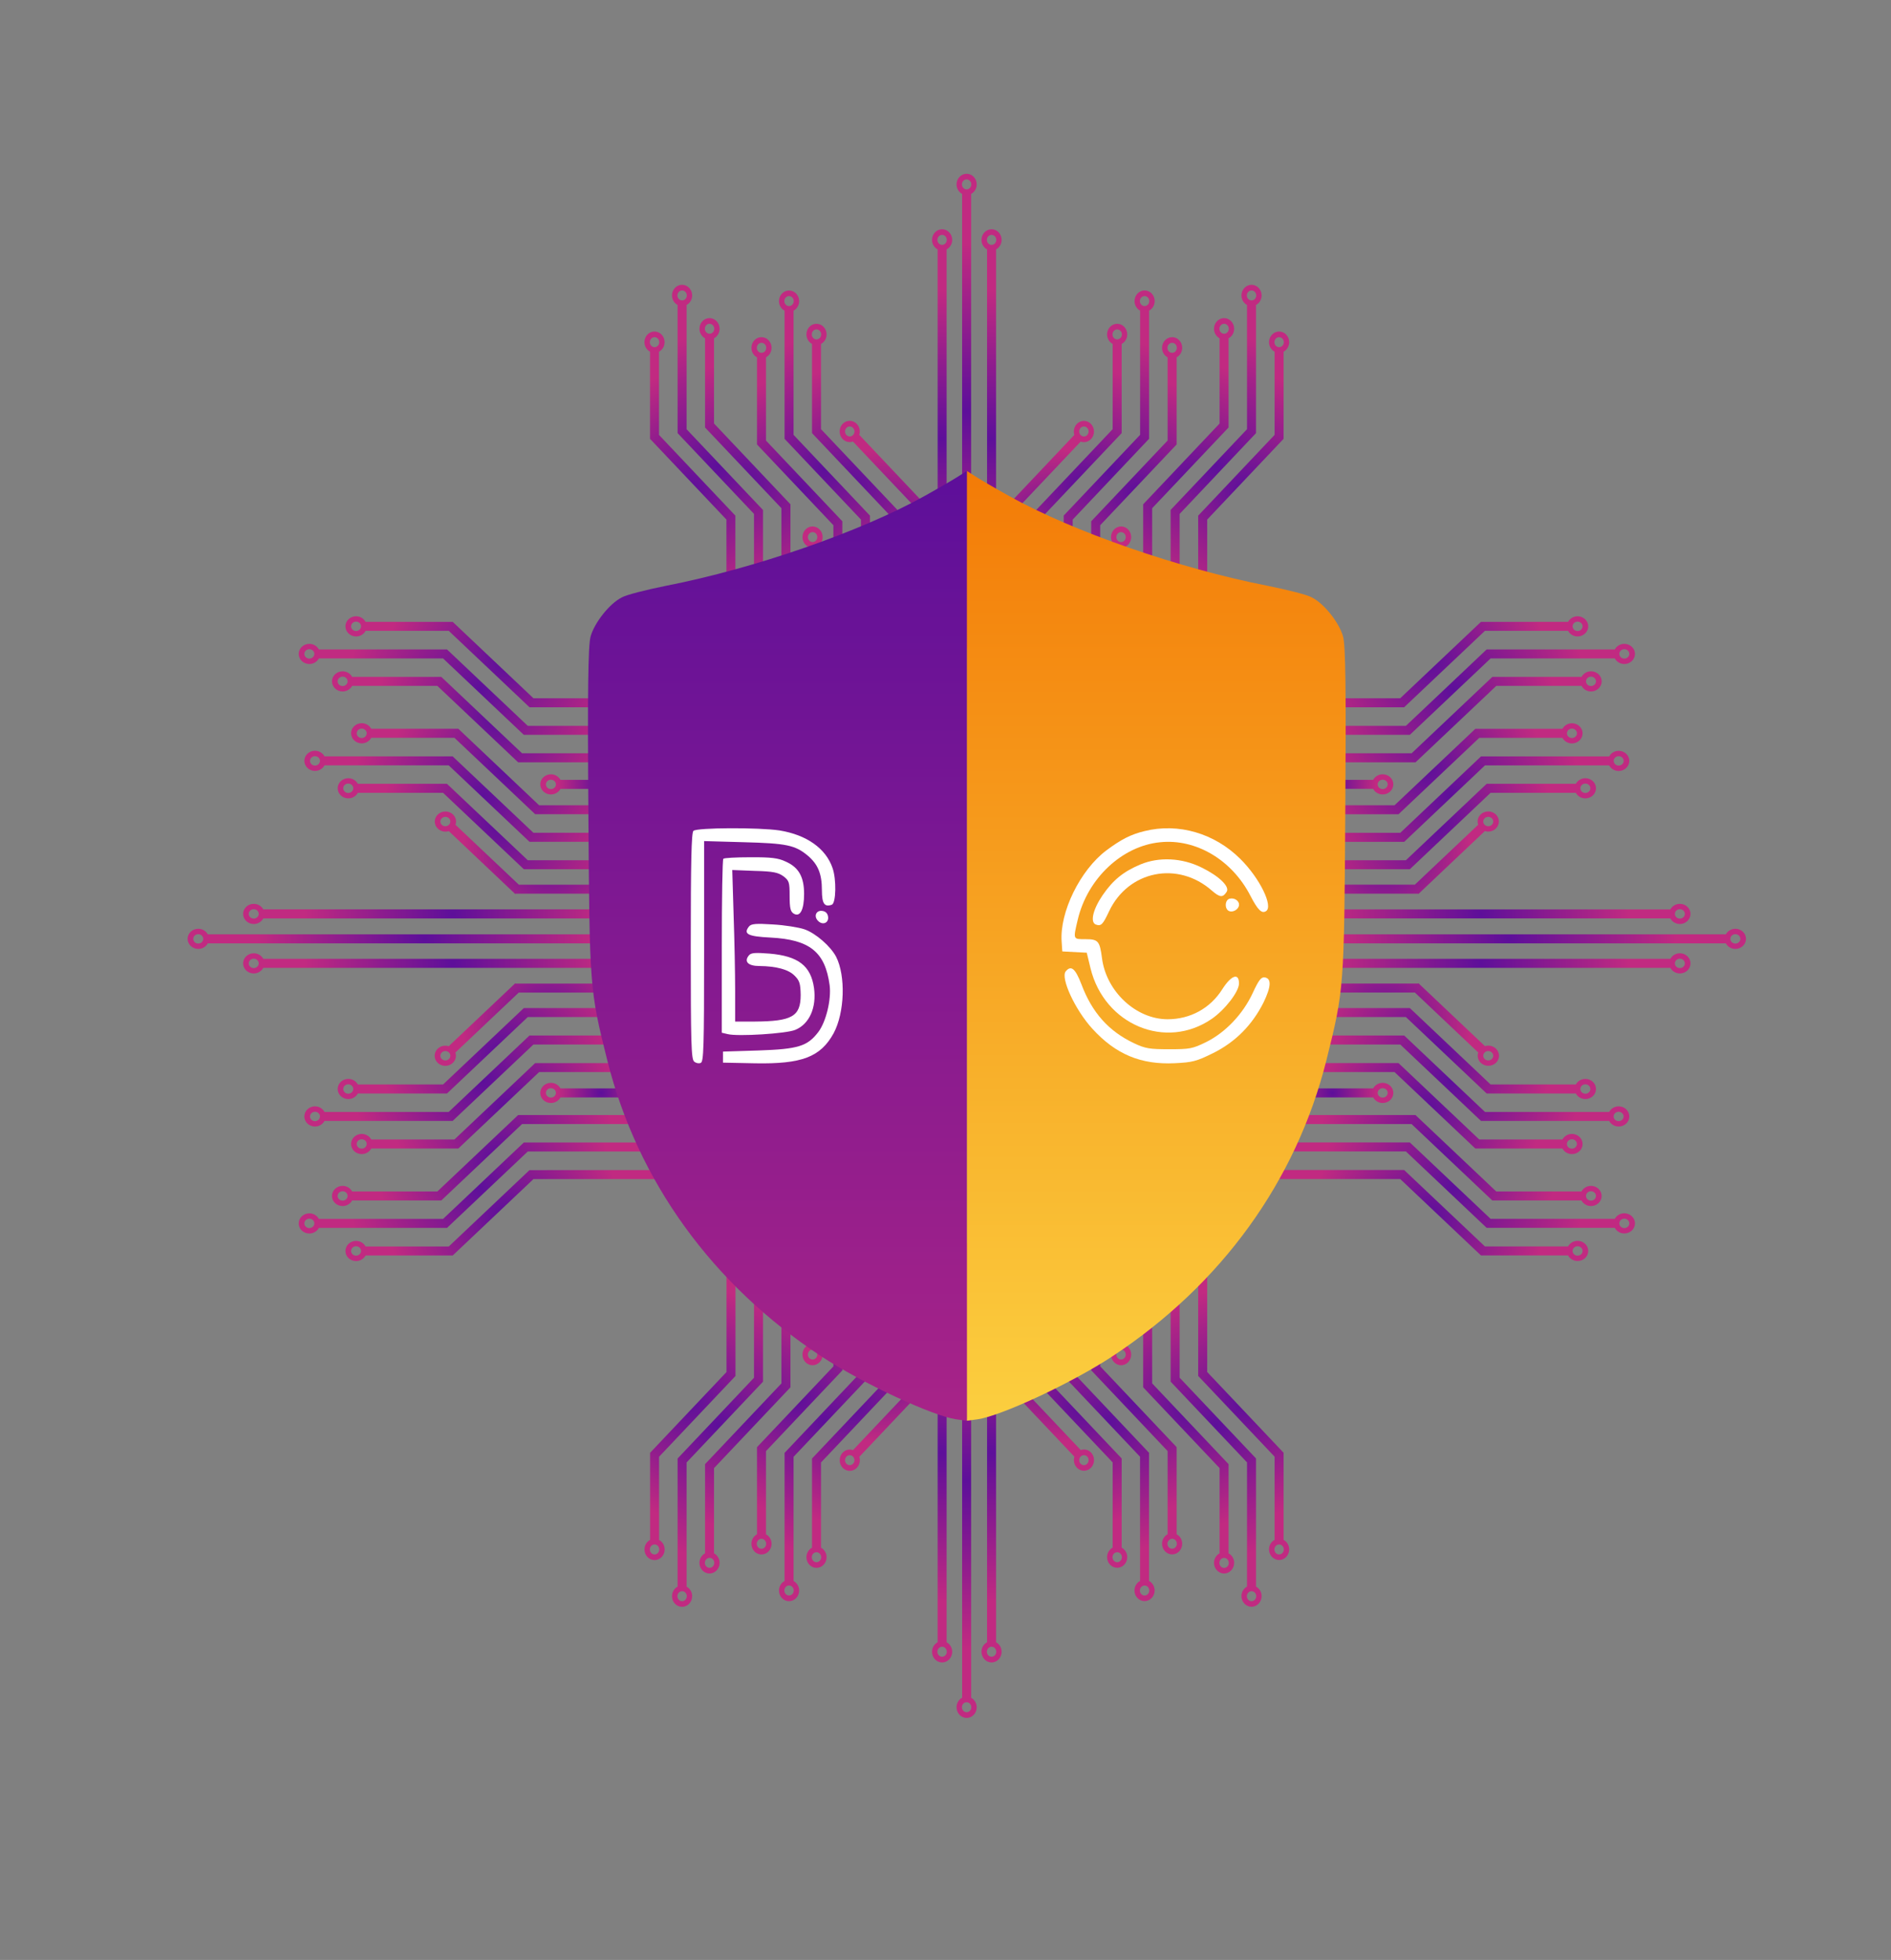 <?xml version="1.0" encoding="UTF-8"?>
<svg id="svg10" xmlns="http://www.w3.org/2000/svg" xmlns:xlink="http://www.w3.org/1999/xlink" viewBox="0 0 3217.2 3334.2">
  <rect x="0" y="0" width="3217.2" height="3334.2" fill="#808080" stroke="none"/>
  <defs>
    <style>
      .cls-1 {
        fill: url(#Dégradé_sans_nom_26-74);
      }

      .cls-2 {
        fill: url(#Dégradé_sans_nom_26-14);
      }

      .cls-3 {
        fill: url(#Dégradé_sans_nom_26-75);
      }

      .cls-4 {
        fill: url(#Dégradé_sans_nom_20);
      }

      .cls-5 {
        fill: url(#Dégradé_sans_nom_26-11);
      }

      .cls-6 {
        fill: url(#Dégradé_sans_nom_26-13);
      }

      .cls-7 {
        fill: #fff;
      }

      .cls-8 {
        fill: url(#Dégradé_sans_nom_26-65);
      }

      .cls-9 {
        fill: url(#Dégradé_sans_nom_26-48);
      }

      .cls-10 {
        fill: url(#Dégradé_sans_nom_26-40);
      }

      .cls-11 {
        fill: url(#Dégradé_sans_nom_26-39);
      }

      .cls-12 {
        fill: url(#Dégradé_sans_nom_26-30);
      }

      .cls-13 {
        fill: url(#Dégradé_sans_nom_26-51);
      }

      .cls-14 {
        fill: url(#Dégradé_sans_nom_26-66);
      }

      .cls-15 {
        fill: url(#Dégradé_sans_nom_26-5);
      }

      .cls-16 {
        fill: url(#Dégradé_sans_nom_26-28);
      }

      .cls-17 {
        fill: url(#Dégradé_sans_nom_26-55);
      }

      .cls-18 {
        fill: url(#Dégradé_sans_nom_26-69);
      }

      .cls-19 {
        fill: url(#Dégradé_sans_nom_26-31);
      }

      .cls-20 {
        fill: url(#Dégradé_sans_nom_26-38);
      }

      .cls-21 {
        fill: url(#Dégradé_sans_nom_26-23);
      }

      .cls-22 {
        fill: url(#Dégradé_sans_nom_26-64);
      }

      .cls-23 {
        fill: url(#Dégradé_sans_nom_26-47);
      }

      .cls-24 {
        fill: url(#Dégradé_sans_nom_26-12);
      }

      .cls-25 {
        fill: url(#Dégradé_sans_nom_26-49);
      }

      .cls-26 {
        fill: url(#Dégradé_sans_nom_26-6);
      }

      .cls-27 {
        fill: url(#Dégradé_sans_nom_26-42);
      }

      .cls-28 {
        fill: url(#Dégradé_sans_nom_26-29);
      }

      .cls-29 {
        fill: url(#Dégradé_sans_nom_26-7);
      }

      .cls-30 {
        fill: url(#Dégradé_sans_nom_26-4);
      }

      .cls-31 {
        fill: url(#Dégradé_sans_nom_26-19);
      }

      .cls-32 {
        fill: url(#Dégradé_sans_nom_26-61);
      }

      .cls-33 {
        fill: url(#Dégradé_sans_nom_26-73);
      }

      .cls-34 {
        fill: url(#Dégradé_sans_nom_26-25);
      }

      .cls-35 {
        fill: url(#Dégradé_sans_nom_26-63);
      }

      .cls-36 {
        fill: url(#Dégradé_sans_nom_26-32);
      }

      .cls-37 {
        fill: url(#Dégradé_sans_nom_26);
      }

      .cls-38 {
        fill: url(#Dégradé_sans_nom_26-41);
      }

      .cls-39 {
        fill: url(#Dégradé_sans_nom_26-54);
      }

      .cls-40 {
        fill: url(#Dégradé_sans_nom_26-46);
      }

      .cls-41 {
        fill: url(#Dégradé_sans_nom_26-60);
      }

      .cls-42 {
        fill: url(#Dégradé_sans_nom_26-10);
      }

      .cls-43 {
        fill: url(#Dégradé_sans_nom_26-18);
      }

      .cls-44 {
        fill: url(#Dégradé_sans_nom_26-45);
      }

      .cls-45 {
        fill: url(#Dégradé_sans_nom_26-9);
      }

      .cls-46 {
        fill: url(#Dégradé_sans_nom_26-52);
      }

      .cls-47 {
        fill: url(#Dégradé_sans_nom_26-57);
      }

      .cls-48 {
        fill: url(#Dégradé_sans_nom_26-62);
      }

      .cls-49 {
        fill: url(#Dégradé_sans_nom_26-26);
      }

      .cls-50 {
        fill: url(#Dégradé_sans_nom_26-33);
      }

      .cls-51 {
        fill: url(#Dégradé_sans_nom_26-44);
      }

      .cls-52 {
        fill: url(#Dégradé_sans_nom_26-76);
      }

      .cls-53 {
        fill: url(#Dégradé_sans_nom_26-21);
      }

      .cls-54 {
        fill: url(#Dégradé_sans_nom_26-27);
      }

      .cls-55 {
        fill: url(#Dégradé_sans_nom_26-34);
      }

      .cls-56 {
        fill: url(#Dégradé_sans_nom_26-70);
      }

      .cls-57 {
        fill: url(#Dégradé_sans_nom_26-50);
      }

      .cls-58 {
        fill: url(#Dégradé_sans_nom_26-43);
      }

      .cls-59 {
        fill: url(#Dégradé_sans_nom_26-53);
      }

      .cls-60 {
        fill: url(#Dégradé_sans_nom_26-37);
      }

      .cls-61 {
        fill: url(#Dégradé_sans_nom_26-35);
      }

      .cls-62 {
        fill: url(#Dégradé_sans_nom_26-68);
      }

      .cls-63 {
        fill: url(#Dégradé_sans_nom_26-72);
      }

      .cls-64 {
        fill: url(#Dégradé_sans_nom_26-8);
      }

      .cls-65 {
        fill: url(#Dégradé_sans_nom_26-24);
      }

      .cls-66 {
        fill: url(#Dégradé_sans_nom_26-17);
      }

      .cls-67 {
        fill: url(#Dégradé_sans_nom_26-59);
      }

      .cls-68 {
        fill: url(#Dégradé_sans_nom_26-36);
      }

      .cls-69 {
        fill: url(#Dégradé_sans_nom_26-67);
      }

      .cls-70 {
        fill: url(#Dégradé_sans_nom_26-20);
      }

      .cls-71 {
        fill: url(#Dégradé_sans_nom_26-71);
      }

      .cls-72 {
        fill: url(#Dégradé_sans_nom_26-58);
      }

      .cls-73 {
        fill: url(#Dégradé_sans_nom_26-3);
      }

      .cls-74 {
        fill: url(#Dégradé_sans_nom_19);
      }

      .cls-75 {
        fill: url(#Dégradé_sans_nom_26-15);
      }

      .cls-76 {
        fill: url(#Dégradé_sans_nom_26-56);
      }

      .cls-77 {
        fill: url(#Dégradé_sans_nom_26-22);
      }

      .cls-78 {
        fill: url(#Dégradé_sans_nom_26-16);
      }

      .cls-79 {
        fill: url(#Dégradé_sans_nom_26-2);
      }
    </style>
    <radialGradient id="Dégradé_sans_nom_26" data-name="Dégradé sans nom 26" cx="1644.55" cy="2518.9" fx="1644.55" fy="2518.9" r="285.65" gradientUnits="userSpaceOnUse">
      <stop offset="0" stop-color="#5d0f9a"/>
      <stop offset="0" stop-color="#5d0f9a"/>
      <stop offset="1" stop-color="#c12a81"/>
    </radialGradient>
    <radialGradient id="Dégradé_sans_nom_26-2" data-name="Dégradé sans nom 26" cx="1602.85" cy="2471.7" fx="1602.85" fy="2471.7" r="252.3" xlink:href="#Dégradé_sans_nom_26"/>
    <radialGradient id="Dégradé_sans_nom_26-3" data-name="Dégradé sans nom 26" cx="1382.45" cy="2218.9" fx="1382.45" fy="2218.9" r="74.25" xlink:href="#Dégradé_sans_nom_26"/>
    <radialGradient id="Dégradé_sans_nom_26-4" data-name="Dégradé sans nom 26" cx="1498.85" cy="2308.8" fx="1498.85" fy="2308.8" r="145.5" xlink:href="#Dégradé_sans_nom_26"/>
    <radialGradient id="Dégradé_sans_nom_26-5" data-name="Dégradé sans nom 26" cx="1355.8" cy="2379.85" fx="1355.8" fy="2379.85" r="194.91" xlink:href="#Dégradé_sans_nom_26"/>
    <radialGradient id="Dégradé_sans_nom_26-6" data-name="Dégradé sans nom 26" cx="1402.7" cy="2419.6" fx="1402.7" fy="2419.6" r="222.02" xlink:href="#Dégradé_sans_nom_26"/>
    <radialGradient id="Dégradé_sans_nom_26-7" data-name="Dégradé sans nom 26" cx="1449.4" cy="2391.25" fx="1449.4" fy="2391.25" r="202.66" xlink:href="#Dégradé_sans_nom_26"/>
    <radialGradient id="Dégradé_sans_nom_26-8" data-name="Dégradé sans nom 26" cx="1173.9" cy="2384.65" fx="1173.9" fy="2384.65" r="198.17" xlink:href="#Dégradé_sans_nom_26"/>
    <radialGradient id="Dégradé_sans_nom_26-9" data-name="Dégradé sans nom 26" cx="1220.7" cy="2424.4" fx="1220.7" fy="2424.4" r="225.31" xlink:href="#Dégradé_sans_nom_26"/>
    <radialGradient id="Dégradé_sans_nom_26-10" data-name="Dégradé sans nom 26" cx="1267.4" cy="2396" fx="1267.4" fy="2396" r="205.96" xlink:href="#Dégradé_sans_nom_26"/>
    <radialGradient id="Dégradé_sans_nom_26-11" data-name="Dégradé sans nom 26" cx="1686.95" cy="2471.7" fx="1686.95" fy="2471.7" r="252.3" xlink:href="#Dégradé_sans_nom_26"/>
    <radialGradient id="Dégradé_sans_nom_26-12" data-name="Dégradé sans nom 26" cx="1907.35" cy="2218.9" fx="1907.35" fy="2218.9" r="74.25" xlink:href="#Dégradé_sans_nom_26"/>
    <radialGradient id="Dégradé_sans_nom_26-13" data-name="Dégradé sans nom 26" cx="1791.05" cy="2308.65" fx="1791.05" fy="2308.65" r="145.46" xlink:href="#Dégradé_sans_nom_26"/>
    <radialGradient id="Dégradé_sans_nom_26-14" data-name="Dégradé sans nom 26" cx="1933.9" cy="2379.75" fx="1933.9" fy="2379.75" r="194.91" xlink:href="#Dégradé_sans_nom_26"/>
    <radialGradient id="Dégradé_sans_nom_26-15" data-name="Dégradé sans nom 26" cx="1887" cy="2419.5" fx="1887" fy="2419.5" r="222.02" xlink:href="#Dégradé_sans_nom_26"/>
    <radialGradient id="Dégradé_sans_nom_26-16" data-name="Dégradé sans nom 26" cx="1840.4" cy="2391.15" fx="1840.4" fy="2391.15" r="202.66" xlink:href="#Dégradé_sans_nom_26"/>
    <radialGradient id="Dégradé_sans_nom_26-17" data-name="Dégradé sans nom 26" cx="2115.9" cy="2384.55" fx="2115.9" fy="2384.55" r="198.17" xlink:href="#Dégradé_sans_nom_26"/>
    <radialGradient id="Dégradé_sans_nom_26-18" data-name="Dégradé sans nom 26" cx="2069" cy="2424.3" fx="2069" fy="2424.3" r="225.31" xlink:href="#Dégradé_sans_nom_26"/>
    <radialGradient id="Dégradé_sans_nom_26-19" data-name="Dégradé sans nom 26" cx="2022.3" cy="2396" fx="2022.3" fy="2396" r="205.96" xlink:href="#Dégradé_sans_nom_26"/>
    <radialGradient id="Dégradé_sans_nom_26-20" data-name="Dégradé sans nom 26" cx="1644.55" cy="699.2" fx="1644.55" fy="699.2" r="285.65" xlink:href="#Dégradé_sans_nom_26"/>
    <radialGradient id="Dégradé_sans_nom_26-21" data-name="Dégradé sans nom 26" cx="1602.85" cy="746.4" fx="1602.85" fy="746.4" r="252.3" xlink:href="#Dégradé_sans_nom_26"/>
    <radialGradient id="Dégradé_sans_nom_26-22" data-name="Dégradé sans nom 26" cx="1382.45" cy="999.2" fx="1382.45" fy="999.2" r="74.25" xlink:href="#Dégradé_sans_nom_26"/>
    <radialGradient id="Dégradé_sans_nom_26-23" data-name="Dégradé sans nom 26" cx="1498.75" cy="909.25" fx="1498.75" fy="909.25" r="145.46" xlink:href="#Dégradé_sans_nom_26"/>
    <radialGradient id="Dégradé_sans_nom_26-24" data-name="Dégradé sans nom 26" cx="1355.8" cy="838.15" fx="1355.8" fy="838.15" r="194.91" xlink:href="#Dégradé_sans_nom_26"/>
    <radialGradient id="Dégradé_sans_nom_26-25" data-name="Dégradé sans nom 26" cx="1402.7" cy="798.5" fx="1402.7" fy="798.5" r="222.02" xlink:href="#Dégradé_sans_nom_26"/>
    <radialGradient id="Dégradé_sans_nom_26-26" data-name="Dégradé sans nom 26" cx="1449.4" cy="826.75" fx="1449.4" fy="826.75" r="202.66" xlink:href="#Dégradé_sans_nom_26"/>
    <radialGradient id="Dégradé_sans_nom_26-27" data-name="Dégradé sans nom 26" cx="1173.8" cy="833.35" fx="1173.8" fy="833.35" r="198.17" xlink:href="#Dégradé_sans_nom_26"/>
    <radialGradient id="Dégradé_sans_nom_26-28" data-name="Dégradé sans nom 26" cx="1220.7" cy="793.6" fx="1220.7" fy="793.6" r="225.31" xlink:href="#Dégradé_sans_nom_26"/>
    <radialGradient id="Dégradé_sans_nom_26-29" data-name="Dégradé sans nom 26" cx="1267.4" cy="822" fx="1267.4" fy="822" r="205.96" xlink:href="#Dégradé_sans_nom_26"/>
    <radialGradient id="Dégradé_sans_nom_26-30" data-name="Dégradé sans nom 26" cx="1686.95" cy="746.4" fx="1686.95" fy="746.4" r="252.3" xlink:href="#Dégradé_sans_nom_26"/>
    <radialGradient id="Dégradé_sans_nom_26-31" data-name="Dégradé sans nom 26" cx="1907.35" cy="999.2" fx="1907.35" fy="999.2" r="74.25" xlink:href="#Dégradé_sans_nom_26"/>
    <radialGradient id="Dégradé_sans_nom_26-32" data-name="Dégradé sans nom 26" cx="1790.95" cy="909.4" fx="1790.95" fy="909.4" r="145.5" xlink:href="#Dégradé_sans_nom_26"/>
    <radialGradient id="Dégradé_sans_nom_26-33" data-name="Dégradé sans nom 26" cx="1933.9" cy="838.15" fx="1933.9" fy="838.15" r="194.91" xlink:href="#Dégradé_sans_nom_26"/>
    <radialGradient id="Dégradé_sans_nom_26-34" data-name="Dégradé sans nom 26" cx="1887.1" cy="798.4" fx="1887.1" fy="798.4" r="222.02" xlink:href="#Dégradé_sans_nom_26"/>
    <radialGradient id="Dégradé_sans_nom_26-35" data-name="Dégradé sans nom 26" cx="1840.4" cy="826.75" fx="1840.4" fy="826.75" r="202.66" xlink:href="#Dégradé_sans_nom_26"/>
    <radialGradient id="Dégradé_sans_nom_26-36" data-name="Dégradé sans nom 26" cx="2115.9" cy="833.35" fx="2115.9" fy="833.35" r="198.17" xlink:href="#Dégradé_sans_nom_26"/>
    <radialGradient id="Dégradé_sans_nom_26-37" data-name="Dégradé sans nom 26" cx="2069" cy="793.6" fx="2069" fy="793.6" r="225.31" xlink:href="#Dégradé_sans_nom_26"/>
    <radialGradient id="Dégradé_sans_nom_26-38" data-name="Dégradé sans nom 26" cx="2022.3" cy="822" fx="2022.3" fy="822" r="205.96" xlink:href="#Dégradé_sans_nom_26"/>
    <radialGradient id="Dégradé_sans_nom_26-39" data-name="Dégradé sans nom 26" cx="2566.9" cy="1597.15" fx="2566.9" fy="1597.15" xlink:href="#Dégradé_sans_nom_26"/>
    <radialGradient id="Dégradé_sans_nom_26-40" data-name="Dégradé sans nom 26" cx="2519.7" cy="1638.85" fx="2519.7" fy="1638.85" r="252.3" xlink:href="#Dégradé_sans_nom_26"/>
    <radialGradient id="Dégradé_sans_nom_26-41" data-name="Dégradé sans nom 26" cx="2266.9" cy="1859.25" fx="2266.9" fy="1859.25" r="74.25" xlink:href="#Dégradé_sans_nom_26"/>
    <radialGradient id="Dégradé_sans_nom_26-42" data-name="Dégradé sans nom 26" cx="2356.9" cy="1742.85" fx="2356.9" fy="1742.85" r="145.5" xlink:href="#Dégradé_sans_nom_26"/>
    <radialGradient id="Dégradé_sans_nom_26-43" data-name="Dégradé sans nom 26" cx="2427.95" cy="1885.9" fx="2427.95" fy="1885.9" r="194.91" xlink:href="#Dégradé_sans_nom_26"/>
    <radialGradient id="Dégradé_sans_nom_26-44" data-name="Dégradé sans nom 26" cx="2467.7" cy="1839" fx="2467.7" fy="1839" r="222.02" xlink:href="#Dégradé_sans_nom_26"/>
    <radialGradient id="Dégradé_sans_nom_26-45" data-name="Dégradé sans nom 26" cx="2439.35" cy="1792.3" fx="2439.35" fy="1792.3" r="202.66" xlink:href="#Dégradé_sans_nom_26"/>
    <radialGradient id="Dégradé_sans_nom_26-46" data-name="Dégradé sans nom 26" cx="2432.75" cy="2067.8" fx="2432.75" fy="2067.8" r="198.17" xlink:href="#Dégradé_sans_nom_26"/>
    <radialGradient id="Dégradé_sans_nom_26-47" data-name="Dégradé sans nom 26" cx="2472.5" cy="2020.9" fx="2472.5" fy="2020.9" r="225.32" xlink:href="#Dégradé_sans_nom_26"/>
    <radialGradient id="Dégradé_sans_nom_26-48" data-name="Dégradé sans nom 26" cx="2444.1" cy="1974.3" fx="2444.1" fy="1974.3" r="205.96" xlink:href="#Dégradé_sans_nom_26"/>
    <radialGradient id="Dégradé_sans_nom_26-49" data-name="Dégradé sans nom 26" cx="2519.7" cy="1554.75" fx="2519.7" fy="1554.75" r="252.3" xlink:href="#Dégradé_sans_nom_26"/>
    <radialGradient id="Dégradé_sans_nom_26-50" data-name="Dégradé sans nom 26" cx="2266.9" cy="1334.35" fx="2266.9" fy="1334.35" r="74.25" xlink:href="#Dégradé_sans_nom_26"/>
    <radialGradient id="Dégradé_sans_nom_26-51" data-name="Dégradé sans nom 26" cx="2356.75" cy="1450.65" fx="2356.75" fy="1450.65" r="145.46" xlink:href="#Dégradé_sans_nom_26"/>
    <radialGradient id="Dégradé_sans_nom_26-52" data-name="Dégradé sans nom 26" cx="2427.95" cy="1307.8" fx="2427.95" fy="1307.8" r="194.91" xlink:href="#Dégradé_sans_nom_26"/>
    <radialGradient id="Dégradé_sans_nom_26-53" data-name="Dégradé sans nom 26" cx="2467.7" cy="1354.7" fx="2467.7" fy="1354.7" r="222.02" xlink:href="#Dégradé_sans_nom_26"/>
    <radialGradient id="Dégradé_sans_nom_26-54" data-name="Dégradé sans nom 26" cx="2439.35" cy="1401.3" fx="2439.35" fy="1401.3" r="202.66" xlink:href="#Dégradé_sans_nom_26"/>
    <radialGradient id="Dégradé_sans_nom_26-55" data-name="Dégradé sans nom 26" cx="2432.75" cy="1125.8" fx="2432.75" fy="1125.8" r="198.17" xlink:href="#Dégradé_sans_nom_26"/>
    <radialGradient id="Dégradé_sans_nom_26-56" data-name="Dégradé sans nom 26" cx="2472.5" cy="1172.7" fx="2472.5" fy="1172.7" r="225.31" xlink:href="#Dégradé_sans_nom_26"/>
    <radialGradient id="Dégradé_sans_nom_26-57" data-name="Dégradé sans nom 26" cx="2444.2" cy="1219.4" fx="2444.2" fy="1219.4" r="205.96" xlink:href="#Dégradé_sans_nom_26"/>
    <radialGradient id="Dégradé_sans_nom_26-58" data-name="Dégradé sans nom 26" cx="722.8" cy="1597.15" fx="722.8" fy="1597.15" r="285.65" xlink:href="#Dégradé_sans_nom_26"/>
    <radialGradient id="Dégradé_sans_nom_26-59" data-name="Dégradé sans nom 26" cx="770" cy="1638.85" fx="770" fy="1638.85" r="252.3" xlink:href="#Dégradé_sans_nom_26"/>
    <radialGradient id="Dégradé_sans_nom_26-60" data-name="Dégradé sans nom 26" cx="1022.8" cy="1859.25" fx="1022.8" fy="1859.25" r="74.25" xlink:href="#Dégradé_sans_nom_26"/>
    <radialGradient id="Dégradé_sans_nom_26-61" data-name="Dégradé sans nom 26" cx="932.85" cy="1742.95" fx="932.85" fy="1742.95" r="145.46" xlink:href="#Dégradé_sans_nom_26"/>
    <radialGradient id="Dégradé_sans_nom_26-62" data-name="Dégradé sans nom 26" cx="861.85" cy="1885.9" fx="861.85" fy="1885.9" r="194.91" xlink:href="#Dégradé_sans_nom_26"/>
    <radialGradient id="Dégradé_sans_nom_26-63" data-name="Dégradé sans nom 26" cx="822.1" cy="1839" fx="822.1" fy="1839" r="222.02" xlink:href="#Dégradé_sans_nom_26"/>
    <radialGradient id="Dégradé_sans_nom_26-64" data-name="Dégradé sans nom 26" cx="850.45" cy="1792.3" fx="850.45" fy="1792.3" r="202.66" xlink:href="#Dégradé_sans_nom_26"/>
    <radialGradient id="Dégradé_sans_nom_26-65" data-name="Dégradé sans nom 26" cx="857.05" cy="2067.9" fx="857.05" fy="2067.9" r="198.17" xlink:href="#Dégradé_sans_nom_26"/>
    <radialGradient id="Dégradé_sans_nom_26-66" data-name="Dégradé sans nom 26" cx="817.3" cy="2021" fx="817.3" fy="2021" r="225.31" xlink:href="#Dégradé_sans_nom_26"/>
    <radialGradient id="Dégradé_sans_nom_26-67" data-name="Dégradé sans nom 26" cx="845.6" cy="1974.3" fx="845.6" fy="1974.3" r="205.96" xlink:href="#Dégradé_sans_nom_26"/>
    <radialGradient id="Dégradé_sans_nom_26-68" data-name="Dégradé sans nom 26" cx="770" cy="1554.75" fx="770" fy="1554.75" r="252.3" xlink:href="#Dégradé_sans_nom_26"/>
    <radialGradient id="Dégradé_sans_nom_26-69" data-name="Dégradé sans nom 26" cx="1022.8" cy="1334.35" fx="1022.8" fy="1334.35" r="74.25" xlink:href="#Dégradé_sans_nom_26"/>
    <radialGradient id="Dégradé_sans_nom_26-70" data-name="Dégradé sans nom 26" cx="933" cy="1450.7" fx="933" fy="1450.7" r="145.42" xlink:href="#Dégradé_sans_nom_26"/>
    <radialGradient id="Dégradé_sans_nom_26-71" data-name="Dégradé sans nom 26" cx="861.85" cy="1307.7" fx="861.85" fy="1307.7" r="194.91" xlink:href="#Dégradé_sans_nom_26"/>
    <radialGradient id="Dégradé_sans_nom_26-72" data-name="Dégradé sans nom 26" cx="822.1" cy="1354.6" fx="822.1" fy="1354.6" r="222.02" xlink:href="#Dégradé_sans_nom_26"/>
    <radialGradient id="Dégradé_sans_nom_26-73" data-name="Dégradé sans nom 26" cx="850.45" cy="1401.3" fx="850.45" fy="1401.3" r="202.66" xlink:href="#Dégradé_sans_nom_26"/>
    <radialGradient id="Dégradé_sans_nom_26-74" data-name="Dégradé sans nom 26" cx="857.05" cy="1125.8" fx="857.05" fy="1125.8" r="198.17" xlink:href="#Dégradé_sans_nom_26"/>
    <radialGradient id="Dégradé_sans_nom_26-75" data-name="Dégradé sans nom 26" cx="817.3" cy="1172.7" fx="817.3" fy="1172.7" r="225.31" xlink:href="#Dégradé_sans_nom_26"/>
    <radialGradient id="Dégradé_sans_nom_26-76" data-name="Dégradé sans nom 26" cx="845.6" cy="1219.4" fx="845.6" fy="1219.4" r="205.96" xlink:href="#Dégradé_sans_nom_26"/>
    <linearGradient id="Dégradé_sans_nom_19" data-name="Dégradé sans nom 19" x1="923.78" y1="825.1" x2="927.34" y2="825.1" gradientTransform="translate(501981.79 -559018.58) rotate(90) scale(606.01)" gradientUnits="userSpaceOnUse">
      <stop offset="0" stop-color="#f37b07"/>
      <stop offset="1" stop-color="#feeb52"/>
    </linearGradient>
    <linearGradient id="Dégradé_sans_nom_20" data-name="Dégradé sans nom 20" x1="923.78" y1="810.43" x2="927.34" y2="810.43" gradientTransform="translate(-489804.47 -559018.58) rotate(90) scale(606.01 -606.01)" gradientUnits="userSpaceOnUse">
      <stop offset="0" stop-color="#5d0f9a"/>
      <stop offset="0" stop-color="#5d0f9a"/>
      <stop offset="1" stop-color="#c12a81"/>
    </linearGradient>
  </defs>
  <g>
    <g>
      <g>
        <g>
          <path class="cls-37" d="M1636.9,2888.2v-772.9h15.3v772.9c5.6,3,9.5,9.1,9.5,16.2,0,10-7.7,18.1-17.1,18.1s-17.2-8.1-17.2-18.1c0-7.2,3.9-13.3,9.5-16.2Zm7.6,24.6c4.4,0,8-3.8,8-8.5s-3.6-8.5-8-8.5-8,3.8-8,8.5,3.6,8.5,8,8.5Z"/>
          <path class="cls-79" d="M1595.2,2793.8v-678.5h15.3v678.5c5.6,3,9.5,9.1,9.5,16.2,0,10-7.7,18.1-17.2,18.1s-17.1-8.1-17.1-18.1c0-7.1,3.9-13.3,9.5-16.2Zm7.6,24.6c4.4,0,8-3.8,8-8.5s-3.6-8.5-8-8.5-8,3.8-8,8.5,3.6,8.5,8,8.5Z"/>
          <path class="cls-73" d="M1374.8,2288.2v-172.9h15.3v172.9c5.6,3,9.5,9.1,9.5,16.2,0,10-7.7,18.1-17.2,18.1s-17.1-8.1-17.1-18.1c0-7.2,3.9-13.3,9.5-16.2Zm7.7,24.6c4.4,0,8-3.8,8-8.5s-3.6-8.5-8-8.5-8,3.8-8,8.5,3.6,8.5,8,8.5Z"/>
          <path class="cls-30" d="M1445.7,2465.9c1.9,0,3.7,.3,5.5,1l102-107.8v-243.7h15.3v249.1l.6,.6-107.1,113.2c.6,1.8,.9,3.8,.9,5.8,0,10-7.7,18.1-17.2,18.1s-17.1-8.1-17.1-18.1c0-10.1,7.7-18.2,17.1-18.2Zm0,26.6c4.4,0,8-3.8,8-8.5s-3.6-8.5-8-8.5-8,3.8-8,8.5,3.6,8.5,8,8.5Z"/>
          <path class="cls-15" d="M1287.9,2610.1v-148.1h.1l-.1-.1,130-137.4v-209.2h15.3v216h-.1l-129.9,137.3v141.5c5.6,3,9.5,9.1,9.5,16.2,0,10-7.7,18.1-17.2,18.1s-17.1-8.1-17.1-18.1c0-7.1,3.9-13.2,9.5-16.2Zm7.6,24.7c4.4,0,8-3.8,8-8.5s-3.6-8.5-8-8.5-8,3.8-8,8.5c.1,4.7,3.6,8.5,8,8.5Z"/>
          <path class="cls-26" d="M1334.8,2689.6v-217.9h.1l-.1-.1,130-137.4v-218.9h15.3v225.6h0l-130,137.4v211.3c5.6,3,9.5,9.1,9.5,16.2,0,10-7.7,18.1-17.2,18.1s-17.1-8.1-17.1-18.1c0-7.1,3.9-13.2,9.5-16.2Zm7.6,24.6c4.4,0,8-3.8,8-8.5s-3.6-8.5-8-8.5-8,3.8-8,8.5,3.6,8.5,8,8.5Z"/>
          <path class="cls-29" d="M1381.5,2632.9v-151.6h.1l-.1-.1,130-137.4v-228.5h15.3v235.2h0l-130,137.4v145c5.6,3,9.5,9.1,9.5,16.2,0,10-7.7,18.1-17.2,18.1s-17.1-8.1-17.1-18.1c0-7.1,3.9-13.2,9.5-16.2Zm7.6,24.7c4.4,0,8-3.8,8-8.5s-3.6-8.5-8-8.5-8,3.8-8,8.5,3.6,8.5,8,8.5Z"/>
          <path class="cls-64" d="M1106,2619.7v-148.1h.1l-.1-.1,130-137.4v-218.8h15.3v225.6h-.1l-129.9,137.3v141.5c5.6,3,9.5,9.1,9.5,16.2,0,10-7.7,18.1-17.2,18.1s-17.1-8.1-17.1-18.1c-.1-7.1,3.8-13.2,9.5-16.2Zm7.6,24.7c4.4,0,8-3.8,8-8.5s-3.6-8.5-8-8.5-8,3.8-8,8.5,3.6,8.5,8,8.5Z"/>
          <path class="cls-45" d="M1152.8,2699.2v-217.9h.1l-.1-.1,130-137.4v-228.5h15.3v235.2h0l-130,137.4v211.3c5.6,3,9.5,9.1,9.5,16.2,0,10-7.7,18.1-17.2,18.1s-17.1-8.1-17.1-18.1c0-7.2,3.9-13.2,9.5-16.2Zm7.7,24.7c4.4,0,8-3.8,8-8.5s-3.6-8.5-8-8.5-8,3.8-8,8.5,3.6,8.5,8,8.5Z"/>
          <path class="cls-42" d="M1199.5,2642.5v-151.6h.1l-.1-.1,130-137.4v-238.2h15.3v244.9h0l-130,137.4v145c5.6,3,9.5,9.1,9.5,16.2,0,10-7.7,18.1-17.2,18.1s-17.1-8.1-17.1-18.1c0-7,3.9-13.2,9.5-16.2Zm7.7,24.7c4.4,0,8-3.8,8-8.5s-3.6-8.5-8-8.5-8,3.8-8,8.5,3.5,8.5,8,8.5Z"/>
        </g>
        <g>
          <path class="cls-5" d="M1679.3,2793.8v-678.5h15.3v678.5c5.6,3,9.5,9.1,9.5,16.2,0,10-7.7,18.1-17.1,18.1s-17.2-8.1-17.2-18.1c0-7.1,3.9-13.3,9.5-16.2Zm7.7,24.6c4.4,0,8-3.8,8-8.5s-3.6-8.5-8-8.5-8,3.8-8,8.5,3.5,8.5,8,8.5Z"/>
          <path class="cls-24" d="M1899.7,2288.2v-172.9h15.3v172.9c5.6,3,9.5,9.1,9.5,16.2,0,10-7.7,18.1-17.1,18.1s-17.2-8.1-17.2-18.1c0-7.2,3.8-13.3,9.5-16.2Zm7.6,24.6c4.4,0,8-3.8,8-8.5s-3.6-8.5-8-8.5-8,3.8-8,8.5,3.6,8.5,8,8.5Z"/>
          <path class="cls-6" d="M1721.4,2364.4v-249.1h15.3v243.7l102,107.8c1.7-.6,3.6-1,5.5-1,9.5,0,17.1,8.1,17.1,18.1s-7.7,18.1-17.1,18.1-17.2-8.1-17.2-18.1c0-2,.3-4,.9-5.8l-107.1-113.2,.6-.5Zm122.7,128.1c4.4,0,8-3.8,8-8.5s-3.6-8.5-8-8.5-8,3.8-8,8.5,3.6,8.5,8,8.5Z"/>
          <path class="cls-2" d="M1871.8,2115.2v209.2l130,137.4-.1,.1h.1v148.1c5.6,3,9.5,9.1,9.5,16.2,0,10-7.7,18.1-17.1,18.1s-17.2-8.1-17.2-18.1c0-7.1,3.9-13.2,9.5-16.2v-141.5l-129.9-137.3h-.1v-216h15.3Zm114.4,511c0,4.7,3.6,8.5,8,8.5s8-3.8,8-8.5-3.6-8.5-8-8.5c-4.4,.2-8,3.9-8,8.5Z"/>
          <path class="cls-75" d="M1824.9,2115.2v218.9l130,137.4-.1,.1h.1v217.9c5.6,3,9.5,9.1,9.5,16.2,0,10-7.7,18.1-17.1,18.1s-17.2-8.1-17.2-18.1c0-7.1,3.9-13.2,9.5-16.2v-211.3l-130-137.4h0v-225.6h15.3Zm114.4,590.6c0,4.7,3.6,8.5,8,8.5s8-3.8,8-8.5-3.6-8.5-8-8.5-8,3.8-8,8.5Z"/>
          <path class="cls-78" d="M1778.3,2115.2v228.5l130,137.4-.1,.1h.1v151.6c5.6,3,9.5,9.1,9.5,16.2,0,10-7.7,18.1-17.1,18.1s-17.2-8.1-17.2-18.1c0-7.1,3.9-13.2,9.5-16.2v-145l-130-137.4h0v-235.2h15.3Zm114.4,533.9c0,4.7,3.6,8.5,8,8.5s8-3.8,8-8.5-3.6-8.5-8-8.5c-4.5,.1-8,3.9-8,8.5Z"/>
          <path class="cls-66" d="M2053.8,2115.2v218.8l130,137.4-.1,.1h.1v148.1c5.6,3,9.5,9.1,9.5,16.2,0,10-7.7,18.1-17.1,18.1s-17.2-8.1-17.2-18.1c0-7.1,3.9-13.2,9.5-16.2v-141.5l-129.9-137.3h-.1v-225.6h15.3Zm114.4,520.7c0,4.7,3.6,8.5,8,8.5s8-3.8,8-8.5-3.6-8.5-8-8.5c-4.4,.1-8,3.8-8,8.5Z"/>
          <path class="cls-43" d="M2006.9,2115.2v228.5l130,137.4-.1,.1h.1v217.9c5.6,3,9.5,9.1,9.5,16.2,0,10-7.7,18.1-17.1,18.1s-17.2-8.1-17.2-18.1c0-7.1,3.9-13.2,9.5-16.2v-211.3l-130-137.4h0v-235.2h15.3Zm114.4,600.2c0,4.7,3.6,8.5,8,8.5s8-3.8,8-8.5-3.6-8.5-8-8.5c-4.4,.1-8,3.9-8,8.5Z"/>
          <path class="cls-31" d="M1960.2,2115.2v238.2l130,137.4-.1,.1h.1v151.6c5.6,3,9.5,9.1,9.5,16.2,0,10-7.7,18.1-17.1,18.1s-17.2-8.1-17.2-18.1c0-7.1,3.9-13.2,9.5-16.2v-145l-130-137.4h0v-244.9h15.3Zm114.4,543.6c0,4.7,3.6,8.5,8,8.5s8-3.8,8-8.5-3.6-8.5-8-8.5c-4.4-.1-8,3.8-8,8.5Z"/>
        </g>
      </g>
      <g>
        <path class="cls-70" d="M1661.7,313.7c0-10-7.7-18.1-17.1-18.1s-17.2,8.1-17.2,18.1c0,7.1,3.9,13.2,9.5,16.2v772.9h15.3V329.9c5.6-3,9.5-9.1,9.5-16.2Zm-25.2,0c0-4.7,3.6-8.5,8-8.5s8,3.8,8,8.5-3.6,8.5-8,8.5c-4.4-.1-8-3.9-8-8.5Z"/>
        <path class="cls-53" d="M1620,408.1c0-10-7.7-18.1-17.2-18.1s-17.1,8.1-17.1,18.1c0,7.1,3.9,13.2,9.5,16.2v678.5h15.3V424.3c5.6-3,9.5-9.1,9.5-16.2Zm-25.2,0c0-4.7,3.6-8.5,8-8.5s8,3.8,8,8.5-3.6,8.5-8,8.5c-4.4-.1-8-3.9-8-8.5Z"/>
        <path class="cls-77" d="M1399.6,913.7c0-10-7.7-18.1-17.2-18.1s-17.1,8.1-17.1,18.1c0,7.1,3.9,13.2,9.5,16.2v172.9h15.3v-172.9c5.6-3,9.5-9.1,9.5-16.2Zm-25.1,0c0-4.7,3.6-8.5,8-8.5s8,3.8,8,8.5-3.6,8.5-8,8.5-8-3.9-8-8.5Z"/>
        <path class="cls-21" d="M1569,853l-107.1-113.2c.6-1.8,.9-3.8,.9-5.8,0-10-7.7-18.1-17.2-18.1s-17.1,8.1-17.1,18.1,7.7,18.1,17.1,18.1c1.9,0,3.7-.3,5.5-1l102,107.8v243.7h15.3v-249l.6-.6Zm-131.3-119c0-4.7,3.6-8.5,8-8.5s8,3.8,8,8.5-3.6,8.5-8,8.5-8-3.8-8-8.5Z"/>
        <path class="cls-65" d="M1433.1,886.8l-129.9-137.3v-141.6c5.6-3,9.5-9.1,9.5-16.2,0-10-7.7-18.1-17.2-18.1s-17.1,8.1-17.1,18.1c0,7.1,3.9,13.2,9.5,16.2v148.1h.1l-.1,.1,130,137.4v209.2h15.3l-.1-215.9h0Zm-145.5-295.1c0-4.7,3.6-8.5,8-8.5s8,3.8,8,8.5-3.6,8.5-8,8.5-8-3.8-8-8.5Z"/>
        <path class="cls-34" d="M1480.1,877.2l-130-137.4v-211.3c5.6-3,9.5-9.1,9.5-16.2,0-10-7.7-18.1-17.2-18.1s-17.1,8.1-17.1,18.1c0,7.1,3.9,13.2,9.5,16.2v217.9h.1l-.1,.1,130,137.4v218.9h15.3v-225.6h0Zm-145.7-365c0-4.7,3.6-8.5,8-8.5s8,3.8,8,8.5-3.6,8.5-8,8.5-8-3.8-8-8.5Z"/>
        <path class="cls-49" d="M1526.8,867.5l-130-137.4v-145c5.6-3,9.5-9.1,9.5-16.2,0-10-7.7-18.1-17.2-18.1s-17.1,8.1-17.1,18.1c0,7.1,3.9,13.2,9.5,16.2v151.6h.1l-.1,.1,130,137.4v228.5h15.3v-235.2h0Zm-145.7-298.6c0-4.7,3.6-8.5,8-8.5s8,3.8,8,8.5-3.6,8.5-8,8.5-8-3.8-8-8.5Z"/>
        <path class="cls-54" d="M1251.1,877.2l-129.9-137.3v-141.6c5.6-3,9.5-9.1,9.5-16.2,0-10-7.7-18.1-17.2-18.1s-17.1,8.1-17.1,18.1c0,7.1,3.9,13.2,9.5,16.2v148.1h.1l-.1,.1,130,137.4v218.8h15.3l-.1-225.5h0Zm-145.5-295.1c0-4.7,3.6-8.5,8-8.5s8,3.8,8,8.5-3.6,8.5-8,8.5-8-3.8-8-8.5Z"/>
        <path class="cls-16" d="M1298.1,867.6l-130-137.4v-211.4c5.6-3,9.5-9.1,9.5-16.2,0-10-7.7-18.1-17.2-18.1s-17.1,8.1-17.1,18.1c0,7.1,3.9,13.2,9.5,16.2v217.9h.1l-.1,.1,130,137.4v228.5h15.3v-235.1h0Zm-145.6-365c0-4.7,3.6-8.5,8-8.5s8,3.8,8,8.5-3.6,8.5-8,8.5-8-3.8-8-8.5Z"/>
        <path class="cls-28" d="M1344.8,857.9l-130-137.4v-145c5.6-3,9.5-9.1,9.5-16.2,0-10-7.7-18.1-17.2-18.1s-17.1,8.1-17.1,18.1c0,7.1,3.9,13.2,9.5,16.2v151.6h.1l-.1,.1,130,137.4v238.2h15.3v-244.9h0Zm-145.6-298.6c0-4.7,3.6-8.5,8-8.5s8,3.8,8,8.5-3.6,8.5-8,8.5c-4.5-.1-8-3.9-8-8.5Z"/>
        <path class="cls-12" d="M1704.1,408.1c0-10-7.7-18.1-17.1-18.1s-17.2,8.1-17.2,18.1c0,7.1,3.9,13.2,9.5,16.2v678.5h15.3V424.3c5.6-3,9.5-9.1,9.5-16.2Zm-25.1,0c0-4.7,3.6-8.5,8-8.5s8,3.8,8,8.5-3.6,8.5-8,8.5c-4.5-.1-8-3.9-8-8.5Z"/>
        <path class="cls-19" d="M1924.5,913.7c0-10-7.7-18.1-17.1-18.1s-17.2,8.1-17.2,18.1c0,7.1,3.9,13.2,9.5,16.2v172.9h15.3v-172.9c5.6-3,9.5-9.1,9.5-16.2Zm-25.2,0c0-4.7,3.6-8.5,8-8.5s8,3.8,8,8.5-3.6,8.5-8,8.5c-4.4-.1-8-3.9-8-8.5Z"/>
        <path class="cls-36" d="M1838.6,751.2c1.7,.6,3.5,1,5.5,1,9.5,0,17.1-8.1,17.1-18.1s-7.7-18.1-17.1-18.1-17.2,8.1-17.2,18.1c0,2,.3,4,.9,5.8l-107.1,113.2,.6,.6v249.1h15.3v-243.8l102-107.8Zm-2.5-17.2c0-4.7,3.6-8.5,8-8.5s8,3.8,8,8.5-3.6,8.5-8,8.5-8-3.8-8-8.5Z"/>
        <path class="cls-50" d="M2001.8,756.1h0v-148.2c5.6-3,9.5-9.1,9.5-16.2,0-10-7.7-18.1-17.1-18.1s-17.2,8.1-17.2,18.1c0,7.1,3.9,13.2,9.5,16.2v141.5l-129.9,137.3h-.1v216h15.3v-209.2l130-137.4Zm-15.6-164.4c0-4.7,3.6-8.5,8-8.5s8,3.8,8,8.5-3.6,8.5-8,8.5-8-3.8-8-8.5Z"/>
        <path class="cls-55" d="M1955,746.4h0v-218c5.6-3,9.5-9.1,9.5-16.2,0-10-7.7-18.1-17.1-18.1s-17.2,8.1-17.2,18.1c0,7.1,3.9,13.2,9.5,16.2v211.3l-130,137.4h0v225.6h15.3v-218.8l130-137.5Zm-15.7-234.2c0-4.7,3.6-8.5,8-8.5s8,3.8,8,8.5-3.6,8.5-8,8.5-8-3.8-8-8.5Z"/>
        <path class="cls-61" d="M1908.3,736.8h0v-151.7c5.6-3,9.5-9.1,9.5-16.2,0-10-7.7-18.1-17.1-18.1s-17.2,8.1-17.2,18.1c0,7.1,3.9,13.2,9.5,16.2v145l-130,137.4h0v235.2h15.3v-228.5l130-137.4Zm-15.6-167.9c0-4.7,3.6-8.5,8-8.5s8,3.8,8,8.5-3.6,8.5-8,8.5-8-3.8-8-8.5Z"/>
        <path class="cls-68" d="M2053.8,883.9l130-137.4-.1-.1h.1v-148.1c5.6-3,9.5-9.1,9.5-16.2,0-10-7.7-18.1-17.1-18.1s-17.2,8.1-17.2,18.1c0,7.1,3.9,13.2,9.5,16.2v141.5l-129.9,137.3h-.1v225.6h15.3v-218.8Zm114.4-301.8c0-4.7,3.6-8.5,8-8.5s8,3.8,8,8.5-3.6,8.5-8,8.5-8-3.8-8-8.5Z"/>
        <path class="cls-60" d="M2136.9,736.8h0v-218c5.6-3,9.5-9.1,9.5-16.2,0-10-7.7-18.1-17.1-18.1s-17.2,8.1-17.2,18.1c0,7.1,3.9,13.2,9.5,16.2v211.3l-130,137.4h0v235.2h15.3v-228.4l130-137.5Zm-15.6-234.2c0-4.7,3.6-8.5,8-8.5s8,3.8,8,8.5-3.6,8.5-8,8.5-8-3.8-8-8.5Z"/>
        <path class="cls-20" d="M2090.2,727.2h0v-151.7c5.6-3,9.5-9.1,9.5-16.2,0-10-7.7-18.1-17.1-18.1s-17.2,8.1-17.2,18.1c0,7.1,3.9,13.2,9.5,16.2v145l-130,137.4h0v244.9h15.3v-238.2l130-137.4Zm-15.6-167.9c0-4.7,3.6-8.5,8-8.5s8,3.8,8,8.5-3.6,8.5-8,8.5c-4.4-.1-8-3.9-8-8.5Z"/>
      </g>
    </g>
    <g>
      <g>
        <g>
          <path class="cls-11" d="M2936.2,1604.8h-772.9v-15.3h772.9c3-5.6,9.1-9.5,16.2-9.5,10,0,18.1,7.7,18.1,17.1s-8.1,17.2-18.1,17.2c-7,0-13.2-3.9-16.2-9.5Zm24.7-7.6c0-4.4-3.8-8-8.5-8s-8.5,3.6-8.5,8,3.8,8,8.5,8,8.5-3.6,8.5-8Z"/>
          <path class="cls-10" d="M2841.8,1646.5h-678.5v-15.3h678.5c3-5.6,9.1-9.5,16.2-9.5,10,0,18.1,7.7,18.1,17.2s-8.1,17.1-18.1,17.1c-7,0-13.2-3.9-16.2-9.5Zm24.7-7.6c0-4.4-3.8-8-8.5-8s-8.5,3.6-8.5,8,3.8,8,8.5,8,8.5-3.6,8.5-8Z"/>
          <path class="cls-38" d="M2336.2,1866.9h-172.9v-15.3h172.9c3-5.6,9.1-9.5,16.2-9.5,10,0,18.1,7.7,18.1,17.2s-8.1,17.1-18.1,17.1c-7,0-13.2-3.9-16.2-9.5Zm24.7-7.7c0-4.4-3.8-8-8.5-8s-8.5,3.6-8.5,8,3.8,8,8.5,8,8.5-3.6,8.5-8Z"/>
          <path class="cls-27" d="M2514,1796c0-1.9,.3-3.7,1-5.5l-107.8-102h-243.7v-15.3h249.1l.6-.6,113.2,107.1c1.8-.6,3.8-.9,5.8-.9,10,0,18.1,7.7,18.1,17.2s-8.1,17.1-18.1,17.1c-10.1,0-18.2-7.7-18.2-17.1Zm26.5,0c0-4.4-3.8-8-8.5-8s-8.5,3.6-8.5,8,3.8,8,8.5,8,8.5-3.6,8.5-8Z"/>
          <path class="cls-58" d="M2658.2,1953.8h-148.1v-.1l-.1,.1-137.4-130h-209.2v-15.3h216v.1l137.3,129.9h141.5c3-5.6,9.1-9.5,16.2-9.5,10,0,18.1,7.7,18.1,17.2s-8.1,17.1-18.1,17.1c-7.1,0-13.3-3.9-16.2-9.5Zm24.6-7.7c0-4.4-3.8-8-8.5-8s-8.5,3.6-8.5,8,3.8,8,8.5,8,8.5-3.5,8.5-8Z"/>
          <path class="cls-51" d="M2737.7,1906.9h-217.9v-.1l-.1,.1-137.4-130h-218.9v-15.3h225.6l137.4,130h211.3c3-5.6,9.1-9.5,16.2-9.5,10,0,18.1,7.7,18.1,17.2s-8.1,17.1-18.1,17.1c-7.1,0-13.3-3.9-16.2-9.5Zm24.6-7.6c0-4.4-3.8-8-8.5-8s-8.5,3.6-8.5,8,3.8,8,8.5,8,8.5-3.6,8.5-8Z"/>
          <path class="cls-44" d="M2681,1860.2h-151.6v-.1l-.1,.1-137.4-130h-228.5v-15.3h235.2l137.4,130h145c3-5.6,9.1-9.5,16.2-9.5,10,0,18.1,7.7,18.1,17.2s-8.1,17.1-18.1,17.1c-7.1,0-13.2-3.9-16.2-9.5Zm24.7-7.6c0-4.4-3.8-8-8.5-8s-8.5,3.6-8.5,8,3.8,8,8.5,8,8.5-3.6,8.5-8Z"/>
          <path class="cls-40" d="M2667.8,2135.7h-148.1v-.1l-.1,.1-137.4-130h-218.8v-15.3h225.6v.1l137.3,129.9h141.5c3-5.6,9.1-9.5,16.2-9.5,10,0,18.1,7.7,18.1,17.2s-8.1,17.1-18.1,17.1c-7.1,0-13.2-3.8-16.2-9.5Zm24.7-7.6c0-4.4-3.8-8-8.5-8s-8.5,3.6-8.5,8,3.8,8,8.5,8,8.5-3.6,8.5-8Z"/>
          <path class="cls-23" d="M2747.3,2088.8h-217.9v-.1l-.1,.1-137.4-130h-228.5v-15.3h235.2l137.4,130h211.3c3-5.6,9.1-9.5,16.2-9.5,10,0,18.1,7.7,18.1,17.2s-8.1,17.1-18.1,17.1c-7.1,.1-13.2-3.8-16.2-9.5Zm24.7-7.6c0-4.4-3.8-8-8.5-8s-8.5,3.6-8.5,8,3.8,8,8.5,8,8.5-3.6,8.5-8Z"/>
          <path class="cls-9" d="M2690.6,2042.2h-151.6v-.1l-.1,.1-137.4-130h-238.2v-15.3h244.9l137.4,130h145c3-5.6,9.1-9.5,16.2-9.5,10,0,18.1,7.7,18.1,17.2s-8.1,17.1-18.1,17.1c-7.1,0-13.2-3.9-16.2-9.5Zm24.7-7.7c0-4.4-3.8-8-8.5-8s-8.5,3.6-8.5,8,3.8,8,8.5,8,8.5-3.5,8.5-8Z"/>
        </g>
        <g>
          <path class="cls-25" d="M2841.8,1562.4h-678.5v-15.3h678.5c3-5.6,9.1-9.5,16.2-9.5,10,0,18.1,7.7,18.1,17.1s-8.1,17.2-18.1,17.2c-7,0-13.2-3.9-16.2-9.5Zm24.7-7.7c0-4.4-3.8-8-8.5-8s-8.5,3.6-8.5,8,3.8,8,8.5,8,8.5-3.6,8.5-8Z"/>
          <path class="cls-57" d="M2336.2,1342h-172.9v-15.3h172.9c3-5.6,9.1-9.5,16.2-9.5,10,0,18.1,7.7,18.1,17.1s-8.1,17.2-18.1,17.2c-7,0-13.2-3.8-16.2-9.5Zm24.7-7.6c0-4.4-3.8-8-8.5-8s-8.5,3.6-8.5,8,3.8,8,8.5,8,8.5-3.6,8.5-8Z"/>
          <path class="cls-13" d="M2412.5,1520.3h-249.1v-15.3h243.7l107.8-102c-.6-1.7-1-3.6-1-5.5,0-9.5,8.1-17.1,18.1-17.1s18.1,7.7,18.1,17.1-8.1,17.2-18.1,17.2c-2,0-4-.3-5.8-.9l-113.1,107.1-.6-.6Zm128-122.7c0-4.4-3.8-8-8.5-8s-8.5,3.6-8.5,8,3.8,8,8.5,8,8.5-3.6,8.5-8Z"/>
          <path class="cls-46" d="M2163.4,1369.9h209.2l137.4-130,.1,.1v-.1h148.1c3-5.6,9.1-9.5,16.2-9.5,10,0,18.1,7.7,18.1,17.1s-8.1,17.2-18.1,17.2c-7.1,0-13.2-3.9-16.2-9.5h-141.5l-137.3,129.9v.1h-216v-15.3Zm511-114.4c4.7,0,8.5-3.6,8.5-8s-3.8-8-8.5-8-8.5,3.6-8.5,8,3.8,8,8.5,8Z"/>
          <path class="cls-59" d="M2163.4,1416.8h218.9l137.4-130,.1,.1v-.1h217.9c3-5.6,9.1-9.5,16.2-9.5,10,0,18.1,7.7,18.1,17.1s-8.1,17.2-18.1,17.2c-7.1,0-13.2-3.9-16.2-9.5h-211.3l-137.4,130h-225.6v-15.3h0Zm590.5-114.4c4.7,0,8.5-3.6,8.5-8s-3.8-8-8.5-8-8.5,3.6-8.5,8,3.8,8,8.5,8Z"/>
          <path class="cls-39" d="M2163.4,1463.4h228.5l137.4-130,.1,.1v-.1h151.6c3-5.6,9.1-9.5,16.2-9.5,10,0,18.1,7.7,18.1,17.1s-8.1,17.2-18.1,17.2c-7.1,0-13.2-3.9-16.2-9.5h-145l-137.4,130h-235.2v-15.3h0Zm533.8-114.4c4.7,0,8.5-3.6,8.5-8s-3.8-8-8.5-8-8.5,3.6-8.5,8c.1,4.5,3.9,8,8.5,8Z"/>
          <path class="cls-17" d="M2163.4,1187.9h218.8l137.4-130,.1,.1v-.1h148.1c3-5.6,9.1-9.5,16.2-9.5,10,0,18.1,7.7,18.1,17.1s-8.1,17.2-18.1,17.2c-7.1,0-13.2-3.9-16.2-9.5h-141.5l-137.3,129.9v.1h-225.6v-15.3h0Zm520.6-114.4c4.7,0,8.5-3.6,8.5-8s-3.8-8-8.5-8-8.5,3.6-8.5,8,3.8,8,8.5,8Z"/>
          <path class="cls-76" d="M2163.4,1234.8h228.5l137.4-130,.1,.1v-.1h217.9c3-5.6,9.1-9.5,16.2-9.5,10,0,18.1,7.7,18.1,17.1s-8.1,17.2-18.1,17.2c-7.1,0-13.2-3.9-16.2-9.5h-211.3l-137.4,130h-235.2v-15.3h0Zm600.1-114.4c4.7,0,8.5-3.6,8.5-8s-3.8-8-8.5-8-8.5,3.6-8.5,8,3.8,8,8.5,8Z"/>
          <path class="cls-47" d="M2163.4,1281.5h238.2l137.4-130,.1,.1v-.1h151.6c3-5.6,9.1-9.5,16.2-9.5,10,0,18.1,7.7,18.1,17.1s-8.1,17.2-18.1,17.2c-7.1,0-13.2-3.9-16.2-9.5h-145l-137.4,130h-244.9v-15.3h0Zm543.4-114.4c4.7,0,8.5-3.6,8.5-8s-3.8-8-8.5-8-8.5,3.6-8.5,8c.1,4.4,3.9,8,8.5,8Z"/>
        </g>
      </g>
      <g>
        <path class="cls-72" d="M337.3,1580c-10,0-18.1,7.7-18.1,17.1s8.1,17.2,18.1,17.2c7.1,0,13.2-3.9,16.2-9.5h772.9v-15.3H353.5c-2.9-5.6-9.1-9.5-16.2-9.5Zm0,25.2c-4.7,0-8.5-3.6-8.5-8s3.8-8,8.5-8,8.5,3.6,8.5,8-3.8,8-8.5,8Z"/>
        <path class="cls-67" d="M431.7,1621.7c-10,0-18.1,7.7-18.1,17.2s8.1,17.1,18.1,17.1c7.1,0,13.2-3.9,16.2-9.5h678.5v-15.3H447.9c-2.9-5.6-9.1-9.5-16.2-9.5Zm0,25.2c-4.7,0-8.5-3.6-8.5-8s3.8-8,8.5-8,8.5,3.6,8.5,8-3.8,8-8.5,8Z"/>
        <path class="cls-41" d="M937.3,1842.1c-10,0-18.1,7.7-18.1,17.2s8.1,17.1,18.1,17.1c7.1,0,13.2-3.9,16.2-9.5h172.9v-15.3h-172.9c-3-5.6-9.1-9.5-16.2-9.5Zm0,25.1c-4.7,0-8.5-3.6-8.5-8s3.8-8,8.5-8,8.5,3.6,8.5,8-3.8,8-8.5,8Z"/>
        <path class="cls-32" d="M876.6,1672.7l-113.2,107.1c-1.8-.6-3.8-.9-5.8-.9-10,0-18.1,7.7-18.1,17.2s8.1,17.1,18.1,17.1,18.1-7.7,18.1-17.1c0-1.9-.3-3.7-1-5.5l107.8-102h243.7v-15.3h-248.9l-.7-.6Zm-118.9,131.3c-4.7,0-8.5-3.6-8.5-8s3.8-8,8.5-8,8.5,3.6,8.5,8c-.1,4.4-3.8,8-8.5,8Z"/>
        <path class="cls-48" d="M910.4,1808.6l-137.3,129.9h-141.5c-3-5.6-9.1-9.5-16.2-9.5-10,0-18.1,7.7-18.1,17.2s8.1,17.1,18.1,17.1c7.1,0,13.2-3.9,16.2-9.5h148.1v-.1l.1,.1,137.4-130h209.2v-15.3l-216,.1h0Zm-295,145.5c-4.7,0-8.5-3.6-8.5-8s3.8-8,8.5-8,8.5,3.6,8.5,8c-.1,4.5-3.9,8-8.5,8Z"/>
        <path class="cls-35" d="M900.8,1761.6l-137.4,130h-211.3c-3-5.6-9.1-9.5-16.2-9.5-10,0-18.1,7.7-18.1,17.2s8.1,17.1,18.1,17.1c7.1,0,13.2-3.9,16.2-9.5h217.9v-.1l.1,.1,137.4-130h218.9v-15.3h-225.6Zm-364.9,145.7c-4.7,0-8.5-3.6-8.5-8s3.8-8,8.5-8,8.5,3.6,8.5,8c-.1,4.4-3.8,8-8.5,8Z"/>
        <path class="cls-22" d="M891.2,1714.9l-137.4,130h-145c-3-5.6-9.1-9.5-16.2-9.5-10,0-18.1,7.7-18.1,17.2s8.1,17.1,18.1,17.1c7.1,0,13.2-3.9,16.2-9.5h151.6v-.1l.1,.1,137.4-130h228.5v-15.3h-235.2Zm-298.7,145.7c-4.7,0-8.5-3.6-8.5-8s3.8-8,8.5-8,8.5,3.6,8.5,8-3.8,8-8.5,8Z"/>
        <path class="cls-8" d="M900.8,1990.6l-137.3,129.9h-141.5c-3-5.6-9.1-9.5-16.2-9.5-10,0-18.1,7.7-18.1,17.2s8.1,17.1,18.1,17.1c7.1,0,13.2-3.9,16.2-9.5h148.1v-.1l.1,.1,137.4-130h218.8v-15.3l-225.6,.1h0Zm-295,145.5c-4.7,0-8.5-3.6-8.5-8s3.8-8,8.5-8,8.5,3.6,8.5,8-3.9,8-8.5,8Z"/>
        <path class="cls-14" d="M891.2,1943.6l-137.4,130h-211.3c-3-5.6-9.1-9.5-16.2-9.5-10,0-18.1,7.7-18.1,17.2s8.1,17.1,18.1,17.1c7.1,0,13.2-3.9,16.2-9.5h217.9v-.1l.1,.1,137.4-130h228.5v-15.3h-235.2Zm-364.9,145.6c-4.7,0-8.5-3.6-8.5-8s3.8-8,8.5-8,8.5,3.6,8.5,8c-.1,4.4-3.9,8-8.5,8Z"/>
        <path class="cls-69" d="M881.5,1896.9l-137.4,130h-145c-3-5.6-9.1-9.5-16.2-9.5-10,0-18.1,7.7-18.1,17.2s8.1,17.1,18.1,17.1c7.1,0,13.2-3.9,16.2-9.5h151.6v-.1l.1,.1,137.4-130h238.2v-15.3h-244.9Zm-298.6,145.6c-4.7,0-8.5-3.6-8.5-8s3.8-8,8.5-8,8.5,3.6,8.5,8-3.8,8-8.5,8Z"/>
        <path class="cls-62" d="M431.7,1537.6c-10,0-18.1,7.7-18.1,17.1s8.1,17.2,18.1,17.2c7.1,0,13.2-3.9,16.2-9.5h678.5v-15.4H447.9c-2.9-5.5-9.1-9.4-16.2-9.4Zm0,25.1c-4.7,0-8.5-3.6-8.5-8s3.8-8,8.5-8,8.5,3.6,8.5,8-3.8,8-8.5,8Z"/>
        <path class="cls-18" d="M937.3,1317.2c-10,0-18.1,7.7-18.1,17.1s8.1,17.2,18.1,17.2c7.1,0,13.2-3.9,16.2-9.5h172.9v-15.3h-172.9c-3-5.6-9.1-9.5-16.2-9.5Zm0,25.2c-4.7,0-8.5-3.6-8.5-8s3.8-8,8.5-8,8.5,3.6,8.5,8-3.8,8-8.5,8Z"/>
        <path class="cls-56" d="M774.9,1403.1c.6-1.7,1-3.6,1-5.5,0-9.5-8.1-17.1-18.1-17.1s-18.1,7.7-18.1,17.1,8.1,17.2,18.1,17.2c2,0,4-.3,5.8-.9l113,107,.6-.6h249.1v-15.3h-243.6l-107.8-101.9Zm-17.2,2.5c-4.7,0-8.5-3.6-8.5-8s3.8-8,8.5-8,8.5,3.6,8.5,8c-.1,4.4-3.8,8-8.5,8Z"/>
        <path class="cls-71" d="M779.8,1239.8h-148.2c-3-5.6-9.1-9.5-16.2-9.5-10,0-18.1,7.7-18.1,17.1s8.1,17.2,18.1,17.2c7.1,0,13.2-3.9,16.2-9.5h141.5l137.3,129.9v.1h216v-15.2h-209.2l-137.4-130.1Zm-164.4,15.7c-4.7,0-8.5-3.6-8.5-8s3.8-8,8.5-8,8.5,3.6,8.5,8c-.1,4.4-3.9,8-8.5,8Z"/>
        <path class="cls-63" d="M770.1,1286.7h-218c-3-5.6-9.1-9.5-16.2-9.5-10,0-18.1,7.7-18.1,17.1s8.1,17.2,18.1,17.2c7.1,0,13.2-3.9,16.2-9.5h211.3l137.4,130h225.6v-15.3h-218.9l-137.4-130Zm-234.2,15.7c-4.7,0-8.5-3.6-8.5-8s3.8-8,8.5-8,8.5,3.6,8.5,8c-.1,4.4-3.8,8-8.5,8Z"/>
        <path class="cls-33" d="M760.4,1333.4h-151.6c-3-5.6-9.1-9.5-16.2-9.5-10,0-18.1,7.7-18.1,17.1s8.1,17.2,18.1,17.2c7.1,0,13.2-3.9,16.2-9.5h145l137.4,130h235.2v-15.3h-228.5l-137.5-130Zm-167.9,15.6c-4.7,0-8.5-3.6-8.5-8s3.8-8,8.5-8,8.5,3.6,8.5,8-3.8,8-8.5,8Z"/>
        <path class="cls-1" d="M907.6,1187.9l-137.4-130-.1,.1v-.1h-148.1c-3-5.6-9.1-9.5-16.2-9.5-10,0-18.1,7.7-18.1,17.1s8.1,17.2,18.1,17.2c7.1,0,13.2-3.9,16.2-9.5h141.5l137.3,129.9v.1h225.6v-15.3h-218.8Zm-301.8-114.4c-4.7,0-8.5-3.6-8.5-8s3.8-8,8.5-8,8.5,3.6,8.5,8c-.1,4.4-3.9,8-8.5,8Z"/>
        <path class="cls-3" d="M760.5,1104.8h-218c-3-5.6-9.1-9.5-16.2-9.5-10,0-18.1,7.7-18.1,17.1s8.1,17.2,18.1,17.2c7.1,0,13.2-3.9,16.2-9.5h211.3l137.4,130h235.2v-15.3h-228.5l-137.4-130Zm-234.2,15.6c-4.7,0-8.5-3.6-8.5-8s3.8-8,8.5-8,8.5,3.6,8.5,8c-.1,4.4-3.9,8-8.5,8Z"/>
        <path class="cls-52" d="M750.8,1151.5h-151.7c-3-5.6-9.1-9.5-16.2-9.5-10,0-18.1,7.7-18.1,17.1s8.1,17.2,18.1,17.2c7.1,0,13.2-3.9,16.2-9.5h145l137.4,130h244.9v-15.3h-238.2l-137.4-130Zm-167.9,15.6c-4.7,0-8.5-3.6-8.5-8s3.8-8,8.5-8,8.5,3.6,8.5,8-3.8,8-8.5,8Z"/>
      </g>
    </g>
  </g>
  <g id="g22">
    <g id="g28">
      <g id="g30">
        <path id="path38" class="cls-74" d="M1644.9,1608.8v808.1l18.3-2.4c40-5.8,160.4-61.7,229.7-107.4h0c185.4-122.3,312-297.6,363.6-502.8h0c30.3-121.3,30.3-123.3,32.3-424.3h0c1.5-202.8,.5-282.2-3.8-297.1h0c-6.2-23.1-32.3-56.3-53-66.5h0c-7.2-4.4-41.4-13-75.1-19.8h0c-150.7-29.4-331.8-92.4-439.7-152.6h0c-25-13.9-51.5-29.4-58.8-34.2h0l-13.5-8.7v807.7h0Z"/>
      </g>
    </g>
  </g>
  <g id="g22-2" data-name="g22">
    <g id="g28-2" data-name="g28">
      <g id="g30-2" data-name="g30">
        <path id="path38-2" data-name="path38" class="cls-4" d="M1644.9,801.1l-13.5,8.7h0c-7.3,4.8-33.8,20.3-58.8,34.2h0c-107.9,60.2-289,123.2-439.7,152.6h0c-33.7,6.8-67.9,15.4-75.1,19.8h0c-20.7,10.2-46.8,43.4-53,66.5h0c-4.3,14.9-5.3,94.3-3.8,297.1h0c2,301,2,303,32.3,424.3h0c51.6,205.2,178.2,380.5,363.6,502.8h0c69.3,45.7,189.7,101.6,229.7,107.4l18.3,2.4V801.1h0Z"/>
      </g>
    </g>
  </g>
  <g id="g132">
    <g id="g138">
      <path id="path140" class="cls-7" d="M1947.32,1413.82c-23.5,5.7-39.7,14-65.1,32.9-44.3,33.3-79.8,105.2-76,155.5l1.1,16.3,20.8,1.1,20.8,1.1,6.4,26.5c23.5,96.1,128.2,140,206.5,85.9,22.3-15.5,46.1-46.1,46.1-60.1,0-18.5-12.9-14.4-28.4,9.8-20.4,32.5-54.5,51.1-93.1,51.1-53.7,0-104.4-47.3-111.6-104-3.8-29.1-6.4-32.2-28-32.2s-21.2,.8-13.2-33.3c16.6-70,75.3-125.2,140-131.6,60.9-6.4,122.2,29.9,153.6,90.8,12.5,24.2,19.3,31,26.5,26.5,13.2-7.9-10.6-56.4-43.5-88.9-43.7-43.6-105.4-61.7-162.9-47.4"/>
    </g>
    <g id="g142">
      <path id="path144" class="cls-7" d="M1940.12,1470.62c-28.7,12.1-46.1,26.1-63.9,51.8-16.6,24.2-21.9,46.1-12.1,50.3,9.1,3.4,12.1,.4,22.7-22.3,32.9-69.6,117.3-86.2,175.1-35.2,13.6,11.7,18.5,12.1,25,1.9,5.7-8.7-12.5-26.5-42.4-41.2-33.6-16.7-72.6-18.6-104.4-5.3"/>
    </g>
    <g id="g146">
      <path id="path148" class="cls-7" d="M2092.22,1528.82c-8.7,1.9-9.1,18.2-.8,21.2,7.2,2.6,16.6-3.8,16.6-11,.1-6.8-8.2-12.1-15.8-10.2"/>
    </g>
    <g id="g150">
      <path id="path152" class="cls-7" d="M1813.12,1652.52c-9.1,11,15.9,65.4,45.4,97.6,39.7,43.5,82.5,61.3,140,58.6,30.3-1.5,36.7-3,65.8-17.4,37.8-18.9,66.2-47.7,85.5-86.2,12.9-26.9,13.6-40.5,1.9-42.4-6.1-.8-10.2,4.5-20.4,26.5-16.6,35.9-46.5,67.3-79.4,83.6-23.1,11.3-27.6,12.1-62.8,12.1-33.3,0-40.5-1.1-59.8-10.2-43.1-20.4-71.5-52.2-89.6-100.6-10.4-26.9-17.6-32.6-26.6-21.6"/>
    </g>
  </g>
  <g id="g176">
    <g id="g178">
      <g id="g184">
        <path id="path186" class="cls-7" d="M1326.42,1412.75c46.1,7.6,78.6,30.6,90,63.9,6.8,19.3,6,59.3-1.1,62.4-12.5,4.5-17-1.5-17-24.6,0-28.3-6.8-44.2-24.2-59-21.5-17.8-36.3-20.8-108.9-22.7l-67.3-1.9v187.5c0,164-.8,187.9-5.7,189.8-3,1.5-8.3,.4-11.3-2.3-4.9-4.2-5.7-31.4-5.7-196.2,0-144,1.1-192.8,4.5-196.2,5.7-5.6,111.5-6,146.7-.7"/>
      </g>
      <g id="g188">
        <path id="path190" class="cls-7" d="M1336.62,1465.65c22.3,9.8,31.4,26.1,31.4,55.2,0,26.8-6.8,40.1-17.8,33.3-5.3-3.4-6.8-9.1-6.8-29.9,0-23.4-.8-26.1-10.6-33.6-9.1-6.4-17-8.3-48.8-9.1l-38.2-1.5,2.3,77.1c1.5,42,2.6,100.2,2.6,128.5v52.2h33.3c63.5-.4,78.2-8.7,78.2-45.4-.4-19.3-1.9-24.2-10.2-32.5-10.2-10.6-31-16.3-60.1-16.6-19.3,0-26.5-7.6-17.8-18.1,3.8-4.5,10.6-4.9,35.2-3,48.8,4.2,70.3,20.8,75.6,58.6,4.5,33.3-7.9,61.2-31.8,71.1-14.7,6.4-98.3,11.7-115.3,7.2l-9.8-2.3v-147c0-80.5,1.1-147.8,2.6-148.9,1.1-1.5,21.9-2.6,46.1-2.6,35.3-.2,47.4,1.3,59.9,7.3"/>
      </g>
      <g id="g192">
        <path id="path194" class="cls-7" d="M1408.82,1559.45c1.5,10.6-9.1,15.1-17,7.2s-3.4-18.5,7.2-17c5.6,.7,9,4.1,9.8,9.8"/>
      </g>
      <g id="g196">
        <path id="path198" class="cls-7" d="M1368.72,1580.95c19.3,6.8,44.2,28.7,53.7,46.5,16.6,32.5,14.7,95.3-4.2,130.4-22.3,40.4-54.1,52.5-133.8,51l-54.4-1.1v-18.8l60.5-1.9c67.7-2.3,83.2-7.2,101.7-31.4,13.2-17.4,22.3-55.2,19.3-79.4-7.6-56.7-33.6-77.9-100.9-81.3-38.2-1.9-46.5-6-36.3-18.9,3.8-4.5,11.3-5.3,40.8-3.4,19.6,1.1,43.8,4.9,53.6,8.3"/>
      </g>
    </g>
  </g>
</svg>